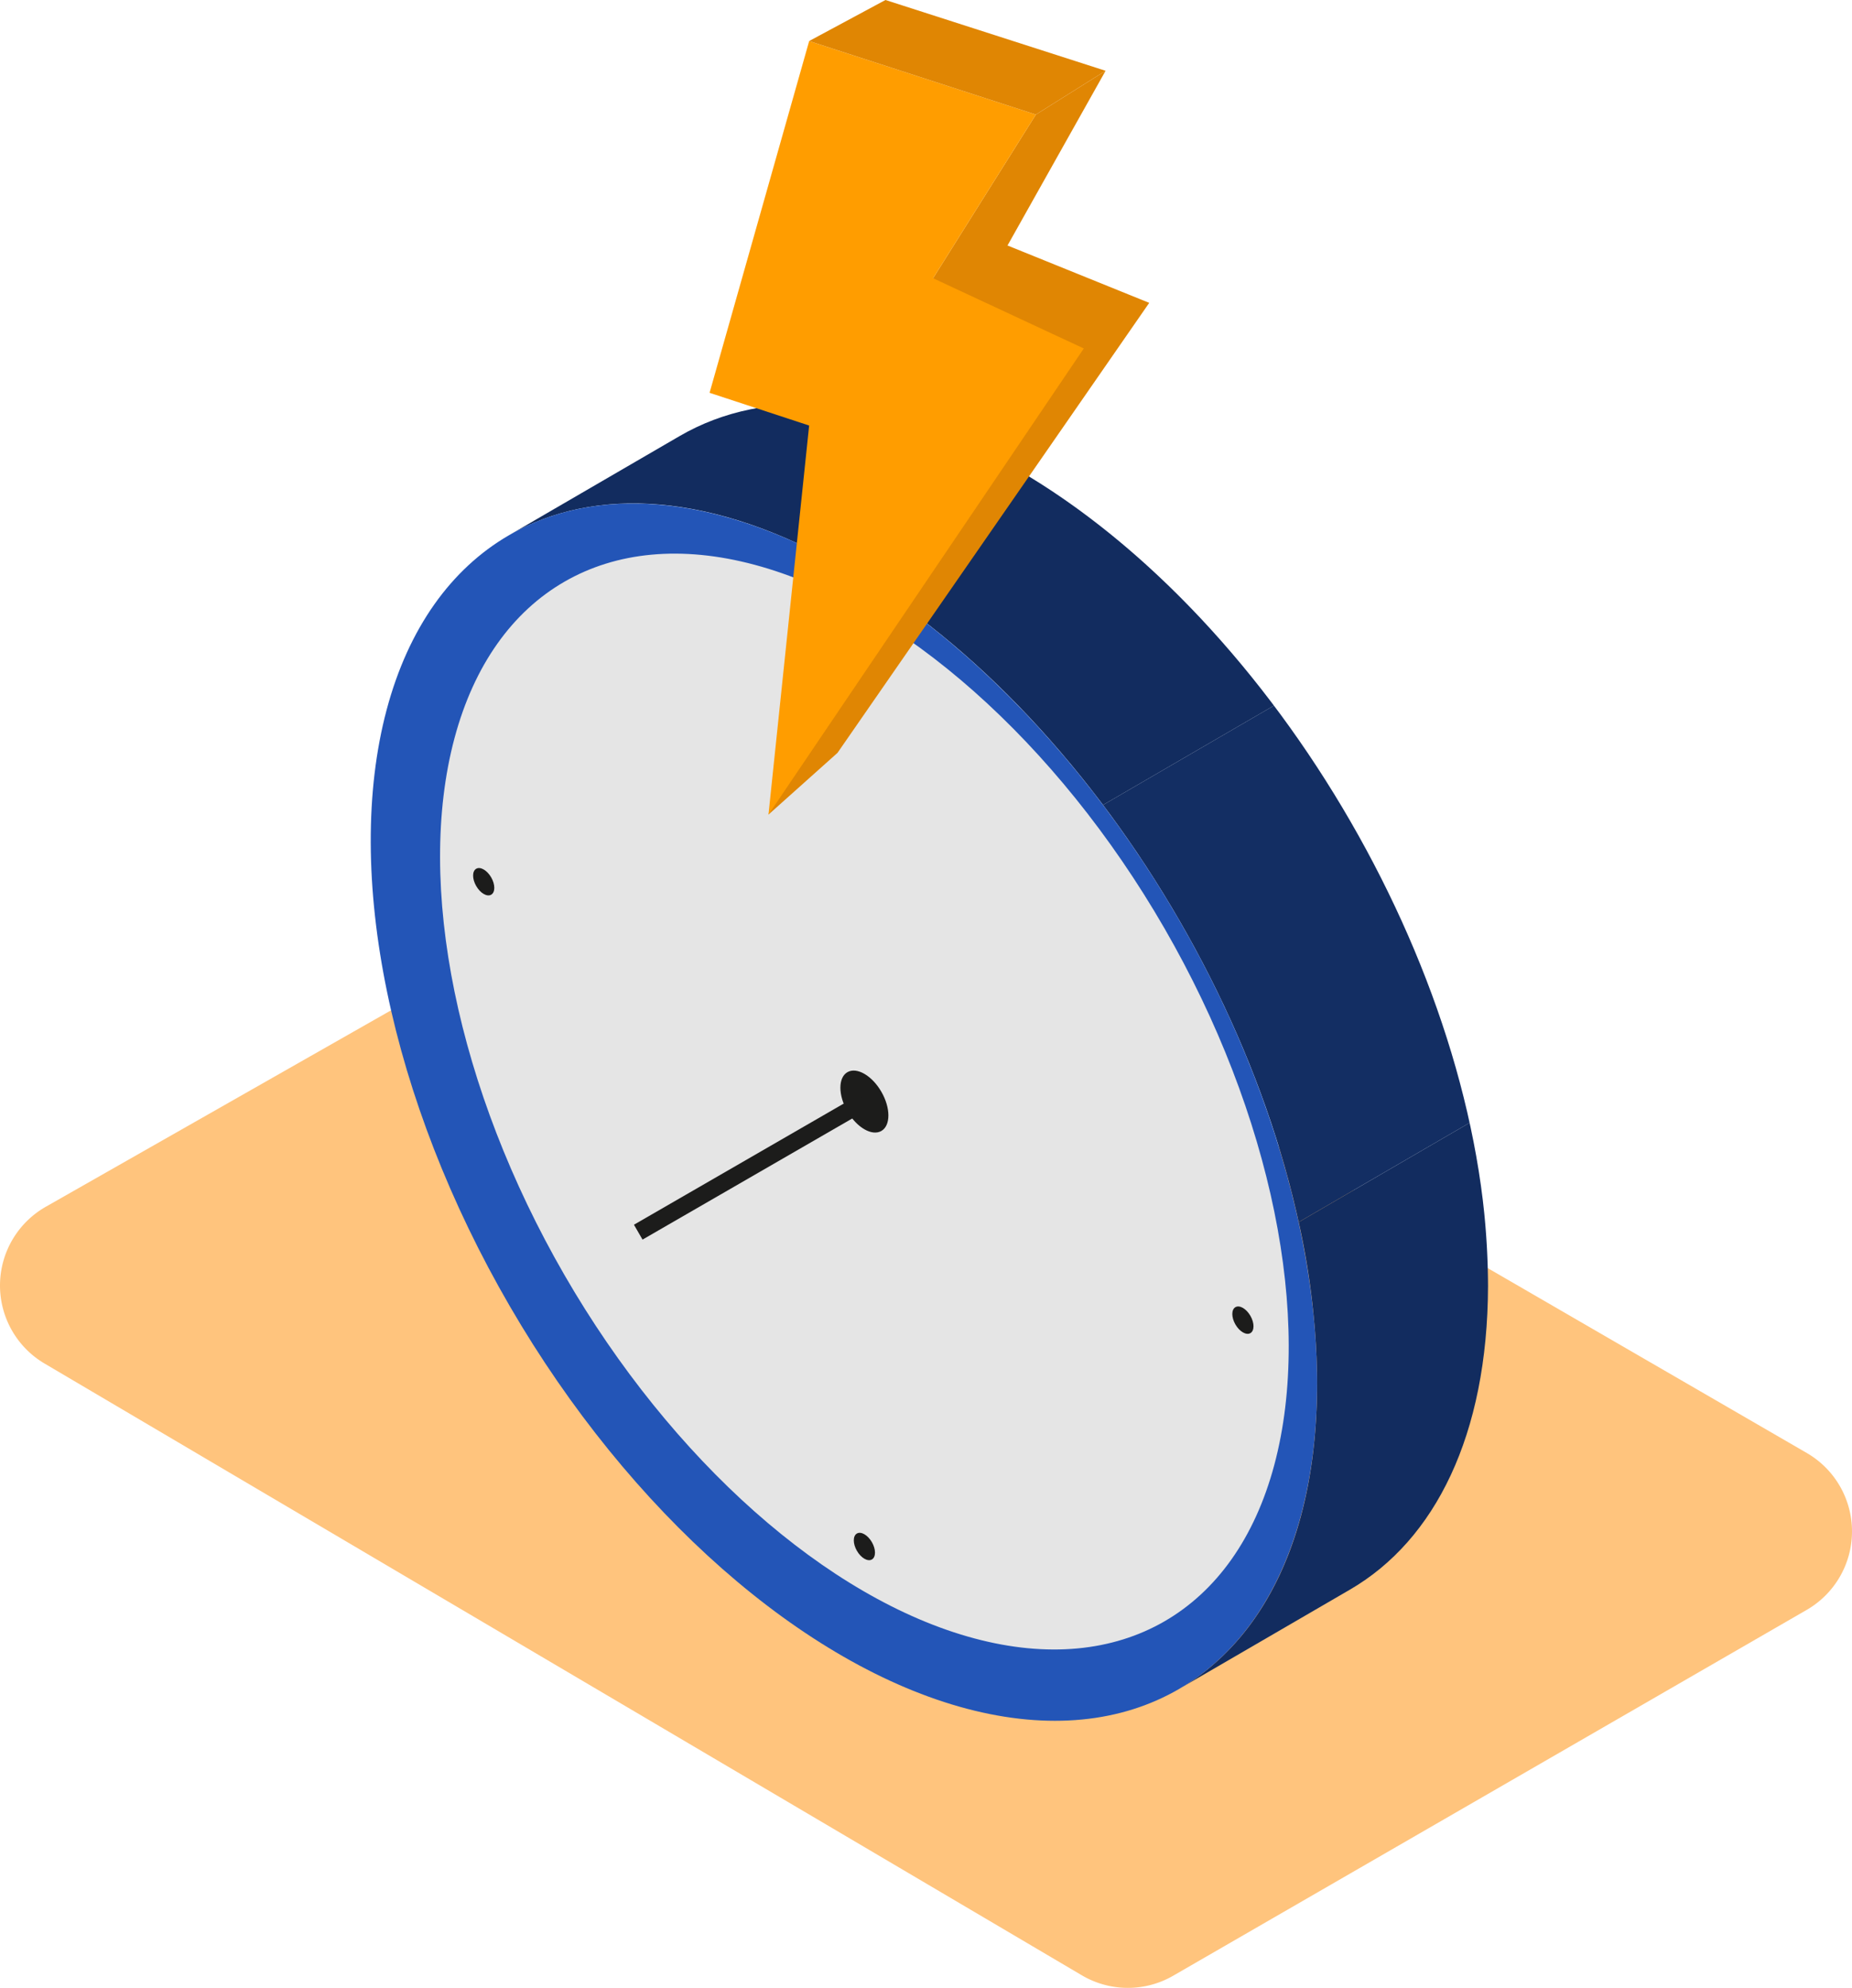 <svg xmlns="http://www.w3.org/2000/svg" xmlns:xlink="http://www.w3.org/1999/xlink" width="215.765" height="231.545" viewBox="0 0 215.765 231.545">
  <defs>
    <clipPath id="clip-path">
      <path id="Path_570" data-name="Path 570" d="M3401.106,680.912l19.916-11.574c10.023-5.825,23.9-5,39.224,3.841l-19.916,11.573C3425.01,675.907,3411.129,675.087,3401.106,680.912Z" transform="translate(-3401.106 -665.617)" fill="none"/>
    </clipPath>
    <clipPath id="clip-path-2">
      <path id="Path_574" data-name="Path 574" d="M3529.294,809.526,3509.378,821.1c9.9-5.751,16.032-17.978,16.081-35.358.1-34.981-24.5-77.6-54.947-95.172L3490.428,679c30.443,17.576,55.046,60.191,54.947,95.172C3545.325,791.549,3539.189,803.776,3529.294,809.526Z" transform="translate(-3470.513 -678.997)" fill="none"/>
    </clipPath>
  </defs>
  <g id="Group_174" data-name="Group 174" transform="translate(-1418.235 -2306.131)">
    <path id="Path_560" data-name="Path 560" d="M3301.558,797.922l73.274-41.683a10.553,10.553,0,0,1,10.509.042l121.383,70.325a10.554,10.554,0,0,1-.014,18.272L3432.9,887.492a10.554,10.554,0,0,1-10.638-.049l-120.848-71.258A10.553,10.553,0,0,1,3301.558,797.922Z" transform="translate(-1877.987 1648.77)" fill="#ffc47d"/>
    <g id="Group_102" data-name="Group 102" transform="translate(1438.594 2306.131)">
      <g id="Group_99" data-name="Group 99" transform="translate(0 39.741)">
        <g id="Group_98" data-name="Group 98" transform="translate(0 0)">
          <g id="Group_97" data-name="Group 97">
            <g id="Group_92" data-name="Group 92" transform="translate(38.916 7.323)">
              <g id="Group_91" data-name="Group 91" clip-path="url(#clip-path)">
                <g id="Group_90" data-name="Group 90">
                  <path id="Path_569" data-name="Path 569" d="M3401.106,680.912l19.916-11.574c10.023-5.825,23.9-5,39.224,3.841l-19.916,11.573c-15.32-8.846-29.2-9.666-39.224-3.841" transform="translate(-3401.106 -665.617)" fill="#122c5f"/>
                </g>
              </g>
            </g>
            <g id="Group_95" data-name="Group 95" transform="translate(78.14 14.884)">
              <g id="Group_94" data-name="Group 94" clip-path="url(#clip-path-2)">
                <g id="Group_93" data-name="Group 93">
                  <path id="Path_571" data-name="Path 571" d="M3470.513,690.571,3490.428,679c11.078,6.4,21.383,16.108,30.006,27.561l-19.916,11.573c-8.622-11.453-18.927-21.165-30.006-27.561" transform="translate(-3470.513 -678.997)" fill="#122c5f"/>
                  <path id="Path_572" data-name="Path 572" d="M3523.607,739.339l19.916-11.573c10.9,14.475,19.109,31.733,22.8,48.593L3546.4,787.931c-3.688-16.86-11.9-34.117-22.8-48.593" transform="translate(-3493.602 -700.204)" fill="#132e63"/>
                  <path id="Path_573" data-name="Path 573" d="M3553.222,825.323l19.915-11.573a88.19,88.19,0,0,1,2.144,19.018c-.05,17.38-6.186,29.607-16.081,35.357L3539.285,879.7c9.9-5.751,16.032-17.978,16.081-35.358a88.208,88.208,0,0,0-2.144-19.018" transform="translate(-3500.419 -737.595)" fill="#122c5f"/>
                </g>
              </g>
            </g>
            <g id="Group_96" data-name="Group 96">
              <ellipse id="Ellipse_163" data-name="Ellipse 163" cx="45.01" cy="77.708" rx="45.01" ry="77.708" transform="translate(0 45.231) rotate(-30.162)" fill="#2355b7"/>
            </g>
          </g>
        </g>
      </g>
      <g id="Group_100" data-name="Group 100" transform="translate(10.434 47.581)">
        <ellipse id="Ellipse_164" data-name="Ellipse 164" cx="40.364" cy="69.912" rx="40.364" ry="69.912" transform="translate(0 40.364) rotate(-30)" fill="#e5e5e5"/>
        <ellipse id="Ellipse_165" data-name="Ellipse 165" cx="2.283" cy="3.954" rx="2.283" ry="3.954" transform="translate(65.958 78.445) rotate(-30)" fill="#1c1c1b"/>
        <ellipse id="Ellipse_166" data-name="Ellipse 166" cx="1.008" cy="1.745" rx="1.008" ry="1.745" transform="translate(112.265 105.18) rotate(-30)" fill="#1c1c1b"/>
        <ellipse id="Ellipse_167" data-name="Ellipse 167" cx="1.008" cy="1.745" rx="1.008" ry="1.745" transform="translate(23.815 54.113) rotate(-30)" fill="#1c1c1b"/>
        <ellipse id="Ellipse_168" data-name="Ellipse 168" cx="1.008" cy="1.745" rx="1.008" ry="1.745" transform="translate(68.167 131.545) rotate(-30)" fill="#1c1c1b"/>
        <line id="Line_31" data-name="Line 31" x1="26.348" y2="15.212" transform="translate(43.564 80.727)" fill="none" stroke="#1c1c1b" stroke-miterlimit="10" stroke-width="2"/>
      </g>
      <g id="Group_101" data-name="Group 101" transform="translate(62.306 0)">
        <path id="Path_575" data-name="Path 575" d="M3493.915,596.931,3482.49,617.28,3499,623.961l-36.317,52.416-8.04,7.189,19.175-62.473,11.975-19.063Z" transform="translate(-3447.776 -588.685)" fill="#e08603"/>
        <path id="Path_576" data-name="Path 576" d="M3454.1,590.8l26.412,8.564-11.976,19.063,17.558,8.182L3449.359,680.9l4.738-45.316-11.6-3.813Z" transform="translate(-3442.494 -586.018)" fill="#ff9d00"/>
        <path id="Path_577" data-name="Path 577" d="M3463.025,587.12l8.892-4.781,25.644,8.246-8.123,5.1Z" transform="translate(-3451.422 -582.34)" fill="#e08603"/>
      </g>
    </g>
  </g>
</svg>
